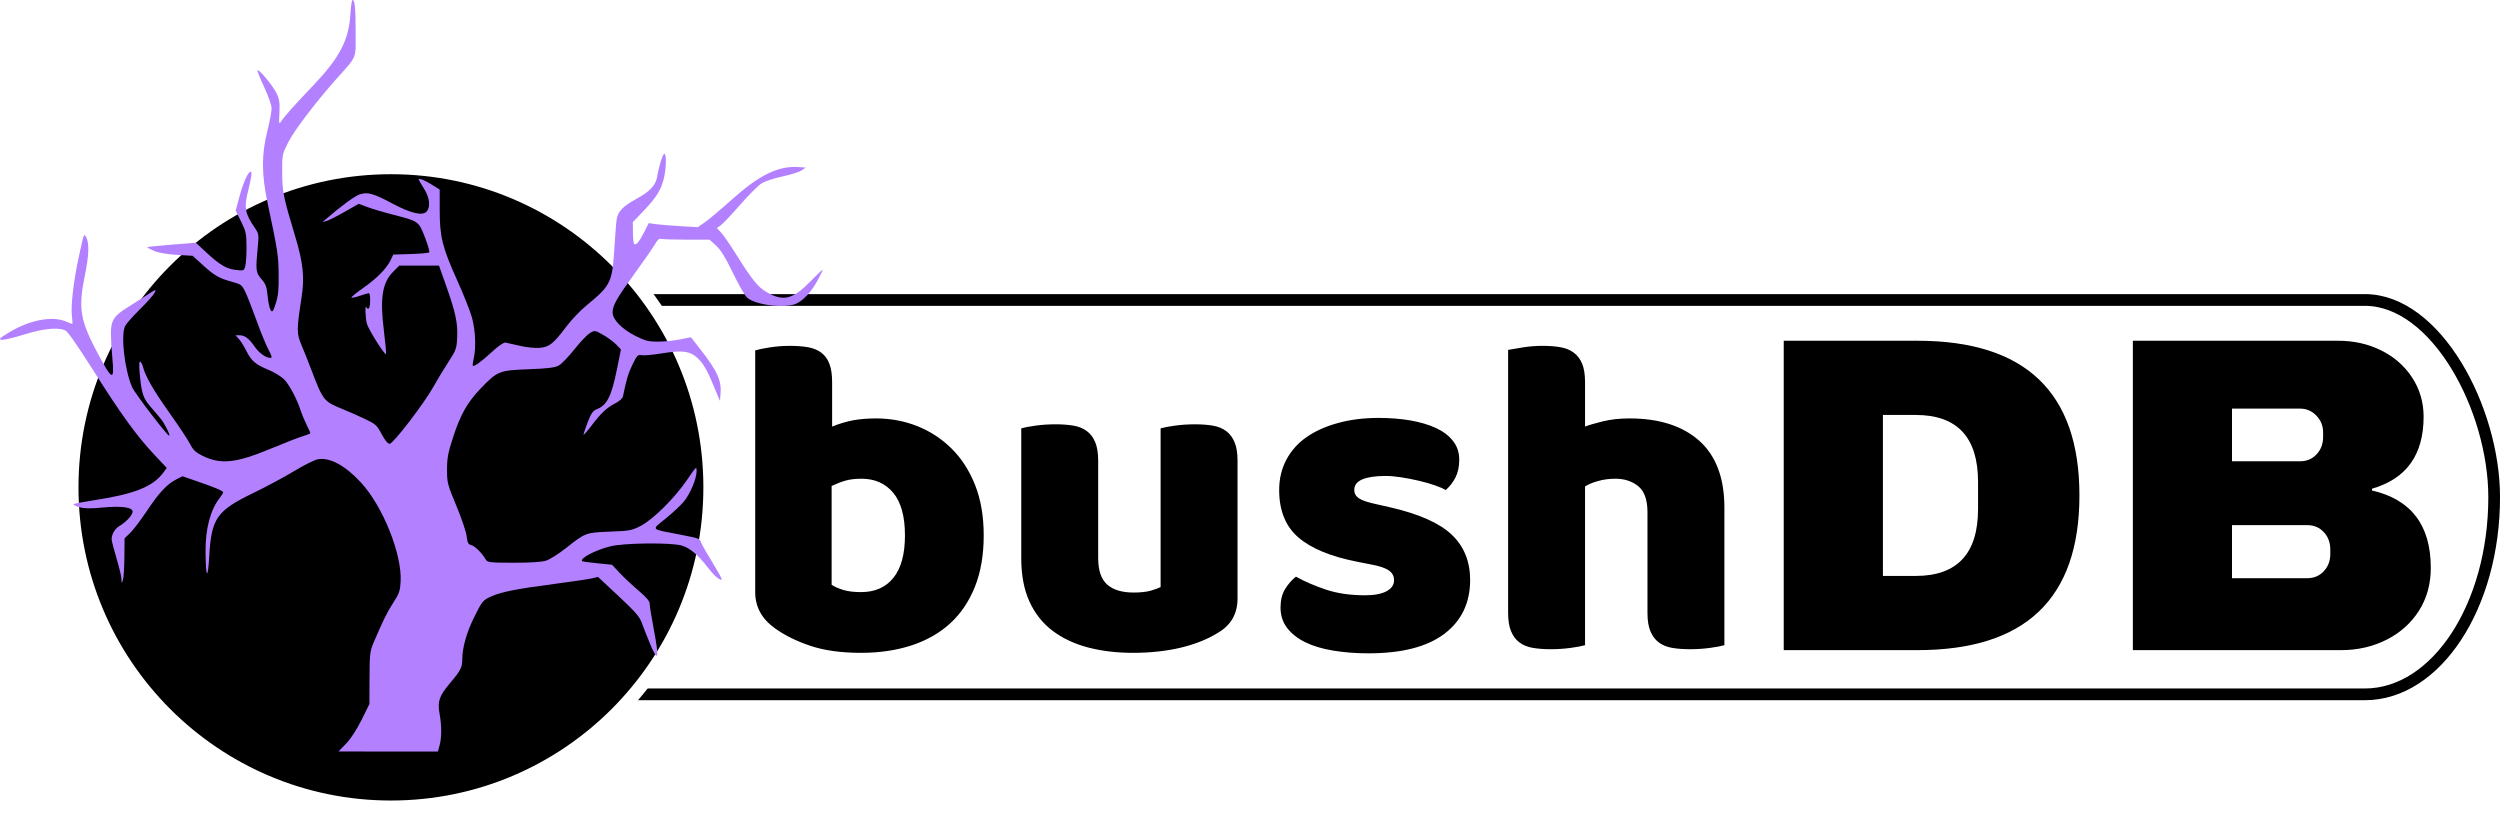 <?xml version="1.0" encoding="UTF-8" standalone="no"?>
<svg
   width="343.917"
   height="112"
   version="1.1"
   viewBox="0 0 369.711 120.4"
   id="svg23"
   xmlns="http://www.w3.org/2000/svg"
   xmlns:svg="http://www.w3.org/2000/svg">
  <defs
     id="defs7">
    <filter
       id="editing-jagged"
       x="0"
       y="0"
       width="1"
       height="1">
      <feTurbulence
         baseFrequency="0"
         result="turb"
         seed="1"
         id="feTurbulence2" />
      <feDisplacementMap
         in="SourceGraphic"
         in2="turb"
         id="feDisplacementMap4"
         scale="0"
         xChannelSelector="A"
         yChannelSelector="A" />
    </filter>
  </defs>
  <g
     id="g1577"
     transform="translate(-126.174,-7.252)">
    <g
       id="g970"
       transform="translate(36)"
       style="stroke:none" />
  </g>
  <g
     id="g1084"
     transform="matrix(1.32,0,0,1.323,-150.996,-25.456)">
    <g
       id="g6">
      <g
         id="g7">
        <rect
           x="130.28"
           y="52.772"
           width="263.542"
           height="44.083"
           rx="14.484"
           ry="22.042"
           stroke-width="0.79"
           id="rect9"
           style="fill:#ffffff;stroke:#000000;stroke-width:1.312;stroke-dasharray:none" />
        <circle
           style="fill:#000000;stroke:#ffffff;stroke-width:1.496;stroke-linejoin:round;stroke-dasharray:none"
           id="path1024"
           cx="158.188"
           cy="73.719"
           r="35.752" />
        <g
           id="g1079"
           transform="translate(84.698)">
          <path
             d="m 68.471,102.36 c 0.522,-0.542 1.196,-1.575 1.732,-2.654 l 0.877,-1.767 0.012,-2.914 c 0.011,-2.711 0.045,-2.989 0.477,-4 1.059,-2.476 1.476,-3.317 2.19,-4.421 0.65,-1.005 0.761,-1.323 0.819,-2.354 0.171,-3.036 -1.989,-8.42 -4.443,-11.07 -1.761,-1.903 -3.475,-2.831 -4.809,-2.606 -0.376,0.063 -1.557,0.646 -2.625,1.295 -1.068,0.649 -3.166,1.772 -4.662,2.496 -4.076,1.972 -4.663,2.82 -4.907,7.09 -0.157,2.733 -0.386,2.415 -0.409,-0.569 -0.02,-2.555 0.54,-4.657 1.603,-6.008 0.203,-0.258 0.368,-0.53 0.368,-0.605 0,-0.162 -0.972,-0.57 -3.051,-1.279 l -1.512,-0.516 -0.714,0.364 c -1.022,0.521 -1.893,1.458 -3.279,3.528 -0.668,0.997 -1.501,2.091 -1.852,2.431 l -0.637,0.618 -0.018,2.092 c -0.01,1.151 -0.083,2.296 -0.163,2.544 -0.142,0.445 -0.145,0.443 -0.165,-0.091 -0.011,-0.299 -0.264,-1.351 -0.561,-2.338 -0.298,-0.987 -0.541,-1.941 -0.541,-2.119 0,-0.554 0.372,-1.174 0.885,-1.477 0.74,-0.437 1.468,-1.226 1.468,-1.59 0,-0.5 -1.233,-0.669 -3.388,-0.466 -1.382,0.131 -2.038,0.118 -2.598,-0.049 -0.412,-0.123 -0.702,-0.271 -0.645,-0.328 0.057,-0.057 1.101,-0.256 2.32,-0.441 4.497,-0.686 6.588,-1.517 7.743,-3.079 l 0.393,-0.532 -1.402,-1.486 c -1.962,-2.08 -3.715,-4.497 -6.859,-9.458 -1.785,-2.816 -2.86,-4.341 -3.135,-4.448 -0.883,-0.343 -2.504,-0.174 -4.586,0.479 -1.126,0.353 -2.252,0.618 -2.503,0.588 -0.391,-0.046 -0.27,-0.166 0.849,-0.84 2.281,-1.374 4.779,-1.851 6.324,-1.205 0.357,0.149 0.684,0.272 0.725,0.272 0.041,0 0.023,-0.387 -0.04,-0.861 -0.145,-1.093 0.176,-3.884 0.756,-6.562 0.573,-2.65 0.587,-2.69 0.792,-2.357 0.416,0.673 0.386,1.996 -0.097,4.359 -0.77,3.766 -0.544,5.047 1.587,8.989 1.504,2.781 1.737,2.821 1.49,0.252 -0.082,-0.856 -0.154,-2.085 -0.161,-2.733 -0.014,-1.434 0.344,-2.003 1.837,-2.916 0.552,-0.338 1.521,-0.952 2.152,-1.364 1.081,-0.706 1.134,-0.722 0.896,-0.272 -0.139,0.263 -0.876,1.089 -1.637,1.836 -0.761,0.747 -1.501,1.578 -1.643,1.847 -0.525,0.993 -0.077,4.93 0.781,6.871 0.301,0.681 3.92,5.404 4.14,5.404 0.181,0 -0.531,-1.409 -0.978,-1.936 -0.27,-0.318 -0.804,-0.947 -1.187,-1.399 -0.764,-0.899 -0.943,-1.473 -1.131,-3.617 -0.084,-0.966 -0.064,-1.392 0.062,-1.314 0.103,0.063 0.239,0.322 0.302,0.575 0.262,1.044 1.185,2.645 2.965,5.14 1.036,1.453 2.078,3.022 2.314,3.486 0.344,0.674 0.625,0.94 1.397,1.317 2.055,1.005 3.744,0.822 7.734,-0.837 1.444,-0.601 3.012,-1.209 3.485,-1.351 0.473,-0.142 0.86,-0.299 0.86,-0.348 0,-0.049 -0.193,-0.474 -0.428,-0.944 -0.235,-0.47 -0.532,-1.18 -0.66,-1.578 -0.405,-1.265 -1.255,-2.869 -1.84,-3.472 -0.311,-0.321 -1.103,-0.806 -1.761,-1.078 -1.474,-0.61 -1.92,-0.993 -2.501,-2.149 -0.25,-0.498 -0.623,-1.089 -0.828,-1.313 l -0.374,-0.407 h 0.444 c 0.59,0 1.071,0.358 1.701,1.266 0.509,0.734 1.26,1.268 1.785,1.268 0.199,0 0.14,-0.231 -0.244,-0.951 -0.279,-0.523 -0.883,-1.994 -1.342,-3.269 -0.459,-1.275 -1.017,-2.696 -1.24,-3.156 -0.379,-0.781 -0.48,-0.858 -1.492,-1.133 -1.459,-0.397 -1.974,-0.693 -3.292,-1.889 l -1.119,-1.016 -1.778,-0.108 c -1.128,-0.069 -2.069,-0.233 -2.575,-0.451 -0.439,-0.188 -0.764,-0.373 -0.724,-0.409 0.04,-0.037 1.28,-0.162 2.754,-0.279 l 2.681,-0.213 1.103,1.021 c 1.562,1.446 2.303,1.89 3.365,2.016 0.901,0.107 0.928,0.096 1.07,-0.413 0.08,-0.287 0.143,-1.255 0.139,-2.151 -0.006,-1.477 -0.063,-1.743 -0.61,-2.845 l -0.604,-1.216 0.404,-1.5 c 0.433,-1.609 0.987,-2.858 1.268,-2.858 0.186,0 0.11,0.578 -0.29,2.199 -0.457,1.85 -0.338,2.482 0.765,4.088 0.447,0.65 0.463,0.755 0.329,2.132 -0.253,2.604 -0.223,2.867 0.411,3.588 0.483,0.55 0.592,0.851 0.698,1.924 0.069,0.699 0.223,1.405 0.342,1.568 0.185,0.253 0.268,0.139 0.565,-0.766 0.273,-0.834 0.343,-1.531 0.324,-3.236 -0.024,-2.154 -0.099,-2.633 -1.253,-8.057 -0.665,-3.123 -0.67,-5.396 -0.019,-7.967 0.265,-1.046 0.481,-2.181 0.482,-2.523 1.35e-4,-0.361 -0.35,-1.372 -0.835,-2.409 -0.459,-0.983 -0.796,-1.826 -0.747,-1.874 0.159,-0.159 1.726,1.726 2.131,2.562 0.327,0.676 0.384,1.056 0.327,2.188 -0.065,1.28 -0.051,1.342 0.206,0.944 0.346,-0.536 1.421,-1.734 3.627,-4.047 2.918,-3.059 3.946,-5.036 4.119,-7.921 0.052,-0.871 0.156,-1.584 0.23,-1.584 0.267,0 0.353,0.861 0.356,3.562 0.003,3.133 0.225,2.595 -2.194,5.31 -2.312,2.594 -4.682,5.708 -5.36,7.043 -0.668,1.316 -0.681,1.383 -0.677,3.351 0.005,2.118 0.149,2.827 1.448,7.124 0.917,3.035 1.079,4.597 0.717,6.924 -0.552,3.547 -0.552,3.955 5.4e-4,5.26 0.272,0.642 0.774,1.901 1.115,2.797 1.29,3.385 1.387,3.507 3.437,4.337 0.684,0.277 1.83,0.782 2.548,1.122 1.205,0.571 1.35,0.702 1.881,1.699 0.372,0.699 0.689,1.08 0.898,1.08 0.395,0 3.857,-4.504 4.907,-6.385 0.402,-0.72 1.151,-1.956 1.664,-2.747 0.883,-1.361 0.936,-1.51 0.994,-2.806 0.072,-1.587 -0.186,-2.765 -1.282,-5.85 l -0.756,-2.127 h -4.452 l -0.683,0.683 c -1.224,1.224 -1.497,2.962 -1.037,6.618 0.172,1.372 0.275,2.533 0.228,2.58 -0.14,0.14 -1.943,-2.715 -2.133,-3.38 -0.177,-0.618 -0.227,-2.263 -0.056,-1.838 0.05,0.125 0.166,0.181 0.257,0.125 0.206,-0.127 0.221,-1.71 0.017,-1.71 -0.082,0 -0.534,0.131 -1.006,0.292 -0.471,0.161 -0.897,0.252 -0.946,0.202 -0.049,-0.049 0.546,-0.535 1.322,-1.079 1.55,-1.086 2.626,-2.178 3.075,-3.119 l 0.291,-0.61 1.951,-0.061 c 1.073,-0.033 2.007,-0.117 2.076,-0.186 0.069,-0.069 -0.149,-0.829 -0.483,-1.688 -0.701,-1.801 -0.693,-1.796 -3.638,-2.542 -0.978,-0.248 -2.228,-0.619 -2.777,-0.824 l -0.998,-0.374 -1.576,0.895 c -0.867,0.492 -1.78,0.953 -2.029,1.023 l -0.453,0.128 0.379,-0.328 c 1.64,-1.42 3.236,-2.591 3.776,-2.769 0.895,-0.295 1.538,-0.117 3.672,1.019 2.101,1.118 3.406,1.415 3.852,0.877 0.447,-0.539 0.318,-1.56 -0.323,-2.559 -0.321,-0.501 -0.584,-0.963 -0.584,-1.026 0,-0.173 0.793,0.162 1.621,0.685 l 0.733,0.463 V 42.747 c 0,2.967 0.301,4.165 1.973,7.86 0.704,1.555 1.444,3.421 1.645,4.147 0.389,1.405 0.471,3.37 0.19,4.58 -0.092,0.396 -0.137,0.748 -0.102,0.784 0.141,0.141 0.907,-0.407 2.099,-1.502 0.77,-0.707 1.372,-1.122 1.569,-1.083 0.176,0.035 0.915,0.201 1.643,0.368 0.763,0.175 1.706,0.268 2.226,0.218 1.057,-0.102 1.503,-0.464 2.989,-2.427 0.538,-0.711 1.528,-1.744 2.199,-2.295 2.733,-2.243 2.898,-2.575 3.132,-6.344 0.094,-1.508 0.213,-2.998 0.266,-3.312 0.144,-0.864 0.708,-1.447 2.18,-2.255 1.546,-0.848 2.191,-1.528 2.349,-2.476 0.202,-1.211 0.632,-2.575 0.812,-2.575 0.259,0 0.21,1.757 -0.08,2.847 -0.337,1.265 -0.853,2.072 -2.269,3.551 l -1.186,1.238 0.013,1.159 c 0.008,0.637 0.066,1.212 0.131,1.277 0.202,0.202 0.585,-0.245 1.123,-1.307 l 0.516,-1.02 0.738,0.109 c 0.406,0.06 1.643,0.162 2.749,0.227 l 2.011,0.118 0.795,-0.549 c 0.437,-0.302 1.814,-1.459 3.058,-2.571 3.061,-2.735 5.188,-3.76 7.459,-3.597 l 0.779,0.056 -0.466,0.317 c -0.257,0.174 -1.231,0.48 -2.166,0.68 -0.992,0.212 -1.979,0.548 -2.372,0.808 -0.37,0.245 -1.449,1.332 -2.398,2.415 -0.949,1.084 -1.912,2.097 -2.141,2.251 l -0.416,0.281 0.484,0.516 c 0.266,0.284 1.07,1.453 1.786,2.599 1.65,2.639 2.361,3.51 3.309,4.055 1.863,1.071 2.939,0.812 4.877,-1.172 0.772,-0.79 1.403,-1.387 1.403,-1.325 0,0.062 -0.255,0.59 -0.566,1.174 -0.676,1.268 -1.624,2.288 -2.445,2.631 -1.302,0.544 -4.572,0.12 -5.475,-0.71 -0.238,-0.219 -0.951,-1.468 -1.584,-2.774 -0.832,-1.719 -1.352,-2.557 -1.878,-3.033 l -0.727,-0.657 h -2.61 c -1.436,0 -2.722,-0.043 -2.86,-0.096 -0.156,-0.06 -0.395,0.162 -0.636,0.588 -0.212,0.376 -1.21,1.816 -2.218,3.199 -2.071,2.842 -2.538,3.661 -2.538,4.448 0,0.795 1.049,1.865 2.577,2.629 1.106,0.554 1.443,0.636 2.562,0.631 0.709,-0.004 1.817,-0.12 2.463,-0.258 0.646,-0.139 1.179,-0.238 1.184,-0.22 0.006,0.018 0.46,0.602 1.012,1.299 1.938,2.448 2.433,3.546 2.293,5.081 l -0.065,0.713 -0.223,-0.519 c -0.123,-0.285 -0.478,-1.132 -0.79,-1.88 -0.312,-0.749 -0.811,-1.64 -1.11,-1.98 -1.054,-1.201 -1.827,-1.348 -4.653,-0.885 -0.846,0.139 -1.748,0.212 -2.005,0.163 -0.421,-0.081 -0.519,0.021 -1.02,1.057 -0.482,0.996 -0.674,1.638 -1.058,3.527 -0.047,0.232 -0.39,0.549 -0.85,0.786 -0.983,0.507 -1.592,1.076 -2.693,2.519 -0.486,0.637 -0.884,1.087 -0.884,1 0,-0.087 0.213,-0.716 0.473,-1.397 0.363,-0.949 0.584,-1.281 0.95,-1.42 1.196,-0.455 1.701,-1.423 2.311,-4.437 l 0.461,-2.275 -0.513,-0.536 c -0.282,-0.295 -0.94,-0.781 -1.461,-1.079 -0.943,-0.54 -0.951,-0.541 -1.505,-0.214 -0.307,0.181 -1.093,1.005 -1.748,1.831 -0.655,0.826 -1.444,1.638 -1.754,1.804 -0.426,0.228 -1.255,0.328 -3.397,0.408 -3.27,0.123 -3.459,0.199 -5.356,2.167 -1.451,1.505 -2.257,2.926 -3.061,5.396 -0.579,1.779 -0.69,2.367 -0.69,3.659 3.58e-4,1.465 0.051,1.66 1.047,4.042 0.576,1.377 1.094,2.906 1.152,3.398 0.088,0.744 0.177,0.912 0.531,1.001 0.406,0.102 1.202,0.896 1.622,1.619 0.179,0.309 0.457,0.34 3.078,0.345 1.83,0.004 3.158,-0.078 3.64,-0.225 0.417,-0.127 1.436,-0.765 2.263,-1.419 2.166,-1.712 2.219,-1.732 4.934,-1.834 2.204,-0.084 2.438,-0.128 3.451,-0.653 1.391,-0.722 3.831,-3.147 5.209,-5.177 1.005,-1.48 1.038,-1.509 1.033,-0.905 -0.006,0.826 -0.697,2.474 -1.408,3.355 -0.314,0.39 -1.221,1.238 -2.016,1.885 -1.669,1.36 -1.831,1.168 1.527,1.821 2.262,0.44 2.233,0.429 2.437,0.965 0.083,0.219 0.647,1.203 1.254,2.188 0.606,0.984 1.07,1.823 1.03,1.863 -0.175,0.175 -0.828,-0.376 -1.542,-1.302 -1.1,-1.426 -2.043,-2.222 -2.942,-2.483 -1.203,-0.35 -6.454,-0.296 -7.978,0.081 -1.706,0.422 -3.489,1.358 -3.179,1.668 0.038,0.038 0.806,0.143 1.706,0.233 l 1.637,0.164 0.832,0.89 c 0.458,0.489 1.407,1.377 2.11,1.973 0.95,0.805 1.279,1.199 1.281,1.536 9.4e-4,0.249 0.217,1.57 0.478,2.935 0.602,3.142 0.464,3.677 -0.408,1.585 -0.352,-0.843 -0.776,-1.921 -0.944,-2.395 -0.251,-0.711 -0.709,-1.24 -2.611,-3.013 l -2.307,-2.151 -0.678,0.16 c -0.373,0.088 -2.266,0.368 -4.208,0.622 -4.165,0.545 -5.859,0.875 -7.005,1.366 -1,0.429 -1.097,0.546 -2.044,2.476 -0.795,1.62 -1.265,3.301 -1.269,4.537 -0.003,0.961 -0.162,1.274 -1.37,2.701 -1.217,1.437 -1.43,2.056 -1.178,3.422 0.243,1.314 0.244,2.68 0.001,3.552 l -0.189,0.679 H 67.616 l 0.855,-0.887 z"
             fill="#9955ff"
             stroke="#000"
             stroke-width="1.139"
             id="path21"
             style="fill:#b380ff;stroke:none;stroke-width:0;stroke-dasharray:none" />
        </g>
        <g
           id="g202"
           transform="matrix(0.758,0,0,0.758,130.846,17.759)"
           style="fill:#ffffff;stroke:#000000;stroke-width:2.18;stroke-dasharray:none">
          <g
             id="g5"
             transform="translate(-4.297)">
            <path
               d="m 265.995,52.204 q 23.936,0 23.936,22.812 0,22.812 -23.936,22.812 H 246.228 V 52.204 Z m -5.109,10.943 V 86.886 h 4.839 q 9.223,0 9.223,-9.88 v -3.979 q 0,-9.88 -9.223,-9.88 z m 67.314,-10.943 q 3.451,0 6.331,1.425 2.886,1.425 4.581,4.01 1.689,2.585 1.689,5.772 0,8.419 -7.627,10.611 v 0.264 q 8.689,1.99 8.689,11.409 0,3.58 -1.756,6.331 -1.762,2.751 -4.808,4.28 -3.052,1.523 -6.699,1.523 H 297.828 V 52.205 Z m -15.719,10.009 v 7.762 h 10.083 q 1.461,0 2.419,-1.025 0.964,-1.032 0.964,-2.555 v -0.663 q 0,-1.461 -0.995,-2.487 -0.995,-1.032 -2.389,-1.032 z m 0,17.182 v 7.823 h 11.145 q 1.455,0 2.419,-1.025 0.964,-1.032 0.964,-2.555 v -0.663 q 0,-1.529 -0.964,-2.555 -0.964,-1.025 -2.419,-1.025 z"
               fill="#aa0000"
               stroke-width="0.614"
               id="path11"
               style="fill:#000000;stroke:none;stroke-width:2.18;stroke-dasharray:none" />
            <g
               transform="matrix(1.045,0,0,1.045,90.593,97.161)"
               fill="#ffffff"
               id="g15"
               style="fill:#000000;stroke:none;stroke-width:2.086;stroke-dasharray:none;stroke-opacity:1;filter:url(#editing-jagged)">
              <path
                 d="m 3.46,-7.55 v -34.11 q 0.64,-0.2 2.04,-0.42 1.41,-0.22 2.88,-0.22 1.41,0 2.53,0.19 1.12,0.19 1.89,0.77 0.77,0.57 1.15,1.56 0.39,1 0.39,2.6 v 6.27 q 1.6,-0.64 3.04,-0.9 1.44,-0.25 3.16,-0.25 3.08,0 5.83,1.08 2.75,1.09 4.86,3.17 2.11,2.08 3.33,5.15 1.22,3.08 1.22,7.11 0,4.16 -1.25,7.26 -1.25,3.11 -3.49,5.15 -2.24,2.05 -5.47,3.11 -3.23,1.05 -7.14,1.05 -4.22,0 -7.17,-0.99 Q 8.32,-0.96 6.27,-2.43 3.46,-4.42 3.46,-7.55 Z m 14.97,0 q 2.95,0 4.58,-2.02 1.63,-2.01 1.63,-5.98 0,-4.03 -1.66,-6.02 -1.67,-1.98 -4.48,-1.98 -1.28,0 -2.21,0.25 -0.93,0.26 -2.02,0.77 v 13.95 q 0.71,0.45 1.7,0.74 0.99,0.29 2.46,0.29 z m 22.66,-4.8 v -18.31 q 0.64,-0.19 2.01,-0.38 1.38,-0.19 2.85,-0.19 1.41,0 2.53,0.19 1.12,0.19 1.89,0.77 0.77,0.57 1.18,1.57 0.42,0.99 0.42,2.59 v 13.76 q 0,2.62 1.28,3.74 1.28,1.12 3.71,1.12 1.47,0 2.4,-0.25 0.93,-0.26 1.44,-0.52 v -22.4 q 0.64,-0.19 2.02,-0.38 1.37,-0.19 2.84,-0.19 1.41,0 2.53,0.19 1.12,0.19 1.89,0.77 0.77,0.57 1.18,1.57 0.42,0.99 0.42,2.59 v 19.45 q 0,3.2 -2.69,4.8 -2.24,1.41 -5.34,2.15 -3.11,0.73 -6.75,0.73 -3.46,0 -6.37,-0.76 -2.91,-0.77 -5.03,-2.37 -2.11,-1.6 -3.26,-4.13 -1.15,-2.53 -1.15,-6.11 z m 63.49,3.07 q 0,4.86 -3.65,7.62 -3.65,2.75 -10.75,2.75 -2.69,0 -5,-0.39 -2.3,-0.38 -3.93,-1.18 -1.63,-0.8 -2.56,-2.02 -0.93,-1.21 -0.93,-2.88 0,-1.53 0.64,-2.59 0.64,-1.05 1.54,-1.76 1.85,1.03 4.25,1.83 2.4,0.8 5.54,0.8 1.98,0 3.04,-0.58 1.05,-0.58 1.05,-1.54 0,-0.89 -0.76,-1.4 -0.77,-0.52 -2.56,-0.84 l -1.92,-0.38 q -5.57,-1.09 -8.29,-3.42 -2.72,-2.34 -2.72,-6.69 0,-2.37 1.02,-4.29 1.03,-1.92 2.88,-3.2 1.86,-1.28 4.45,-1.98 2.59,-0.71 5.73,-0.71 2.37,0 4.45,0.35 2.08,0.36 3.61,1.06 1.54,0.7 2.43,1.82 0.9,1.12 0.9,2.66 0,1.47 -0.54,2.53 -0.55,1.05 -1.38,1.76 -0.51,-0.32 -1.54,-0.67 -1.02,-0.36 -2.24,-0.64 -1.21,-0.29 -2.46,-0.48 -1.25,-0.2 -2.27,-0.2 -2.11,0 -3.27,0.48 -1.15,0.48 -1.15,1.51 0,0.7 0.64,1.15 0.64,0.45 2.43,0.83 l 1.99,0.45 q 6.14,1.41 8.73,3.87 2.6,2.47 2.6,6.37 z m 35.96,-10.18 v 19.4 q -0.64,0.19 -2.01,0.38 -1.38,0.19 -2.85,0.19 -1.41,0 -2.53,-0.19 -1.12,-0.19 -1.89,-0.77 -0.76,-0.57 -1.18,-1.57 -0.42,-0.99 -0.42,-2.59 v -14.21 q 0,-2.62 -1.31,-3.68 -1.31,-1.05 -3.23,-1.05 -1.28,0 -2.43,0.32 -1.15,0.32 -1.86,0.77 v 22.4 q -0.64,0.19 -2.01,0.38 -1.38,0.19 -2.85,0.19 -1.41,0 -2.53,-0.19 -1.12,-0.19 -1.89,-0.77 -0.77,-0.57 -1.18,-1.57 -0.42,-0.99 -0.42,-2.59 v -37.12 q 0.71,-0.13 2.08,-0.35 1.38,-0.22 2.79,-0.22 1.4,0 2.52,0.19 1.12,0.19 1.89,0.77 0.77,0.57 1.19,1.56 0.41,1 0.41,2.6 v 6.27 q 0.83,-0.32 2.53,-0.74 1.7,-0.41 3.74,-0.41 6.34,0 9.89,3.16 3.55,3.17 3.55,9.44 z"
                 fill="#ffffff"
                 id="path13"
                 style="fill:#000000;stroke:none;stroke-width:2.086;stroke-dasharray:none;stroke-opacity:1" />
            </g>
          </g>
        </g>
      </g>
    </g>
  </g>
</svg>
